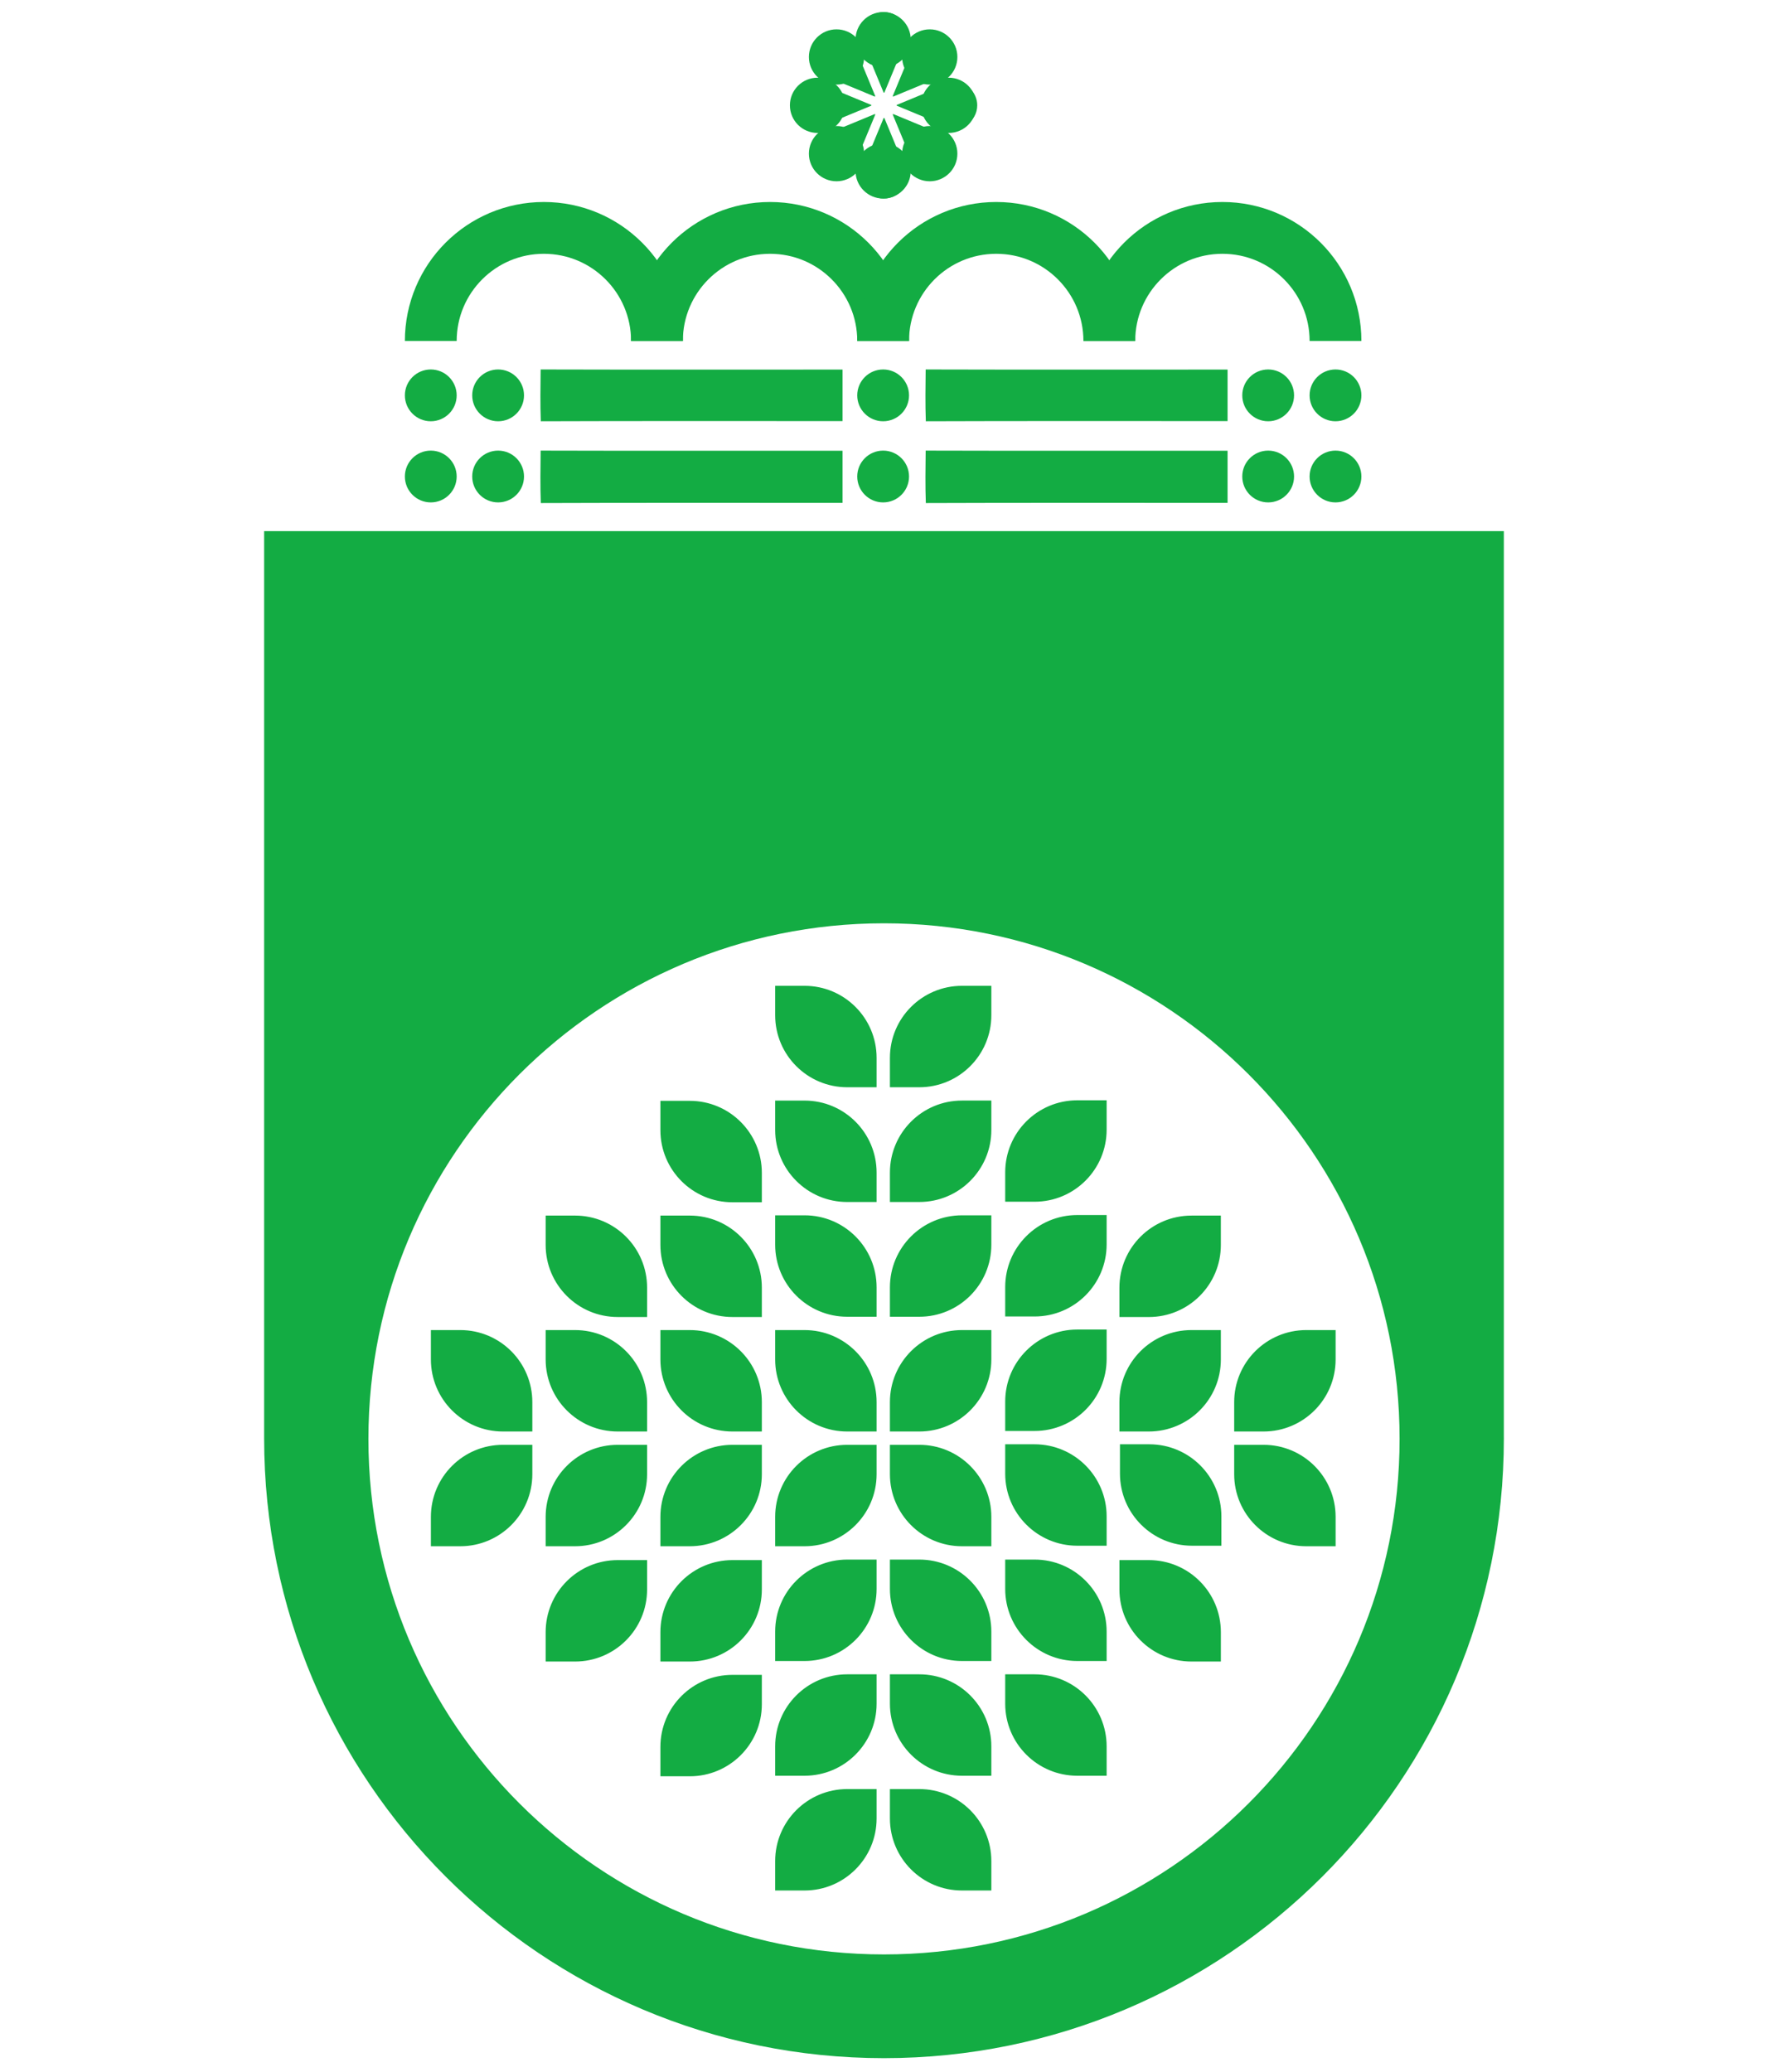 <?xml version="1.0" encoding="UTF-8"?>
<!-- Generated by Pixelmator Pro 3.5.6 -->
<svg width="1024" height="1200" viewBox="0 0 1024 1200" xmlns="http://www.w3.org/2000/svg">
    <path id="Path" fill="#13ac43" stroke="none" d="M 512 1192.105 C 313.721 1192.105 152.982 1031.367 152.982 833.088 C 152.982 832.617 152.996 832.13 152.982 831.66 L 152.982 307.625 L 871.004 307.625 L 871.004 831.66 C 871.004 832.13 871.018 832.603 871.018 833.088 C 871.018 1031.367 710.279 1192.105 512 1192.105 Z M 512 1132.029 C 676.923 1132.029 810.619 998.331 810.619 833.408 C 810.619 668.485 676.923 534.787 512 534.787 C 347.077 534.787 213.381 668.485 213.381 833.408 C 213.381 998.331 347.077 1132.029 512 1132.029 Z M 448.965 1095 L 448.965 1077.977 C 448.965 1054.929 467.652 1036.252 490.691 1036.252 L 507.715 1036.252 L 507.715 1053.275 C 507.715 1076.323 489.029 1095 465.99 1095 L 448.965 1095 Z M 557.15 1095 C 534.103 1095 515.426 1076.314 515.426 1053.275 L 515.426 1036.252 L 532.449 1036.252 C 555.497 1036.252 574.174 1054.929 574.174 1077.977 L 574.174 1095 L 557.15 1095 Z M 382.498 1028.844 L 382.498 1011.82 C 382.498 988.773 401.184 970.096 424.223 970.096 L 441.246 970.096 L 441.246 987.119 C 441.246 1010.167 422.56 1028.844 399.521 1028.844 L 382.498 1028.844 Z M 448.965 1028.531 L 448.965 1011.508 C 448.965 988.46 467.652 969.783 490.691 969.783 L 507.715 969.783 L 507.715 986.807 C 507.715 1009.854 489.029 1028.531 465.99 1028.531 L 448.965 1028.531 Z M 557.15 1028.531 C 534.103 1028.531 515.426 1009.854 515.426 986.807 L 515.426 969.783 L 532.449 969.783 C 555.497 969.783 574.174 988.469 574.174 1011.508 L 574.174 1028.531 L 557.15 1028.531 Z M 623.922 1028.531 C 600.874 1028.531 582.197 1009.854 582.197 986.807 L 582.197 969.783 L 599.221 969.783 C 622.268 969.783 640.945 988.469 640.945 1011.508 L 640.945 1028.531 L 623.922 1028.531 Z M 316.037 962.377 L 316.037 945.352 C 316.037 922.304 334.725 903.627 357.764 903.627 L 374.787 903.627 L 374.787 920.65 C 374.787 943.698 356.11 962.377 333.062 962.377 L 316.037 962.377 Z M 382.498 962.377 L 382.498 945.352 C 382.498 922.304 401.175 903.627 424.223 903.627 L 441.246 903.627 L 441.246 920.65 C 441.246 943.698 422.56 962.377 399.521 962.377 L 382.498 962.377 Z M 690.086 962.377 C 667.039 962.377 648.361 943.689 648.361 920.65 L 648.361 903.627 L 665.385 903.627 C 688.432 903.627 707.109 922.313 707.109 945.352 L 707.109 962.377 L 690.086 962.377 Z M 448.965 962.072 L 448.965 945.049 C 448.965 922.001 467.652 903.324 490.691 903.324 L 507.715 903.324 L 507.715 920.348 C 507.715 943.395 489.029 962.072 465.99 962.072 L 448.965 962.072 Z M 557.15 962.072 C 534.103 962.072 515.426 943.387 515.426 920.348 L 515.426 903.324 L 532.449 903.324 C 555.497 903.324 574.174 922.01 574.174 945.049 L 574.174 962.072 L 557.15 962.072 Z M 623.922 962.072 C 600.874 962.072 582.197 943.387 582.197 920.348 L 582.197 903.324 L 599.221 903.324 C 622.268 903.324 640.945 922.01 640.945 945.049 L 640.945 962.072 L 623.922 962.072 Z M 249.57 895.604 L 249.57 878.58 C 249.57 855.533 268.248 836.855 291.295 836.855 L 308.318 836.855 L 308.318 853.879 C 308.318 876.926 289.633 895.604 266.594 895.604 L 249.57 895.604 Z M 316.037 895.604 L 316.037 878.58 C 316.037 855.533 334.725 836.855 357.764 836.855 L 374.787 836.855 L 374.787 853.879 C 374.787 876.926 356.11 895.604 333.062 895.604 L 316.037 895.604 Z M 382.498 895.604 L 382.498 878.58 C 382.498 855.533 401.184 836.855 424.223 836.855 L 441.246 836.855 L 441.246 853.879 C 441.246 876.926 422.56 895.604 399.521 895.604 L 382.498 895.604 Z M 448.965 895.604 L 448.965 878.58 C 448.965 855.533 467.652 836.855 490.691 836.855 L 507.715 836.855 L 507.715 853.879 C 507.715 876.926 489.029 895.604 465.99 895.604 L 448.965 895.604 Z M 557.15 895.604 C 534.103 895.604 515.426 876.918 515.426 853.879 L 515.426 836.855 L 532.449 836.855 C 555.497 836.855 574.174 855.541 574.174 878.58 L 574.174 895.604 L 557.15 895.604 Z M 756.547 895.604 C 733.499 895.604 714.82 876.918 714.82 853.879 L 714.82 836.855 L 731.846 836.855 C 754.893 836.855 773.57 855.541 773.57 878.58 L 773.57 895.604 L 756.547 895.604 Z M 623.922 895.301 C 600.874 895.301 582.197 876.615 582.197 853.576 L 582.197 836.551 L 599.221 836.551 C 622.268 836.551 640.945 855.238 640.945 878.277 L 640.945 895.301 L 623.922 895.301 Z M 690.391 895.301 C 667.343 895.301 648.666 876.615 648.666 853.576 L 648.666 836.551 L 665.689 836.551 C 688.737 836.551 707.414 855.238 707.414 878.277 L 707.414 895.301 L 690.391 895.301 Z M 291.295 829.145 C 268.248 829.145 249.57 810.459 249.57 787.42 L 249.57 770.396 L 266.594 770.396 C 289.641 770.396 308.318 789.074 308.318 812.121 L 308.318 829.145 L 291.295 829.145 Z M 357.764 829.145 C 334.716 829.145 316.037 810.459 316.037 787.42 L 316.037 770.396 L 333.062 770.396 C 356.11 770.396 374.787 789.074 374.787 812.121 L 374.787 829.145 L 357.764 829.145 Z M 424.223 829.145 C 401.175 829.145 382.498 810.459 382.498 787.42 L 382.498 770.396 L 399.521 770.396 C 422.569 770.396 441.246 789.074 441.246 812.121 L 441.246 829.145 L 424.223 829.145 Z M 490.691 829.145 C 467.644 829.145 448.965 810.459 448.965 787.42 L 448.965 770.396 L 465.99 770.396 C 489.038 770.396 507.715 789.074 507.715 812.121 L 507.715 829.145 L 490.691 829.145 Z M 515.426 829.145 L 515.426 812.121 C 515.426 789.074 534.103 770.396 557.15 770.396 L 574.174 770.396 L 574.174 787.42 C 574.174 810.467 555.497 829.145 532.449 829.145 L 515.426 829.145 Z M 648.354 829.145 L 648.354 812.121 C 648.354 789.074 667.031 770.396 690.078 770.396 L 707.102 770.396 L 707.102 787.42 C 707.102 810.467 688.424 829.145 665.377 829.145 L 648.354 829.145 Z M 714.82 829.145 L 714.82 812.121 C 714.82 789.074 733.508 770.396 756.547 770.396 L 773.57 770.396 L 773.57 787.42 C 773.57 810.467 754.885 829.145 731.846 829.145 L 714.82 829.145 Z M 582.197 828.832 L 582.197 811.809 C 582.197 788.761 600.883 770.084 623.922 770.084 L 640.945 770.084 L 640.945 787.107 C 640.945 810.155 622.268 828.832 599.221 828.832 L 582.197 828.832 Z M 648.354 762.838 L 648.354 745.812 C 648.354 722.765 667.031 704.088 690.078 704.088 L 707.102 704.088 L 707.102 721.111 C 707.102 744.159 688.424 762.838 665.377 762.838 L 648.354 762.838 Z M 357.764 762.828 C 334.716 762.828 316.037 744.142 316.037 721.104 L 316.037 704.08 L 333.062 704.08 C 356.11 704.08 374.787 722.766 374.787 745.805 L 374.787 762.828 L 357.764 762.828 Z M 424.223 762.828 C 401.175 762.828 382.498 744.142 382.498 721.104 L 382.498 704.08 L 399.521 704.08 C 422.569 704.08 441.246 722.766 441.246 745.805 L 441.246 762.828 L 424.223 762.828 Z M 490.691 762.676 C 467.644 762.676 448.965 743.999 448.965 720.951 L 448.965 703.928 L 465.99 703.928 C 489.038 703.928 507.715 722.613 507.715 745.652 L 507.715 762.676 L 490.691 762.676 Z M 515.426 762.676 L 515.426 745.652 C 515.426 722.605 534.103 703.928 557.15 703.928 L 574.174 703.928 L 574.174 720.951 C 574.174 743.999 555.497 762.676 532.449 762.676 L 515.426 762.676 Z M 582.197 762.525 L 582.197 745.5 C 582.197 722.453 600.883 703.775 623.922 703.775 L 640.945 703.775 L 640.945 720.801 C 640.945 743.848 622.268 762.525 599.221 762.525 L 582.197 762.525 Z M 424.223 696.369 C 401.175 696.369 382.498 677.684 382.498 654.645 L 382.498 637.619 L 399.521 637.619 C 422.569 637.619 441.246 656.307 441.246 679.346 L 441.246 696.369 L 424.223 696.369 Z M 490.691 696.217 C 467.644 696.217 448.965 677.531 448.965 654.492 L 448.965 637.469 L 465.99 637.469 C 489.038 637.469 507.715 656.154 507.715 679.193 L 507.715 696.217 L 490.691 696.217 Z M 515.426 696.209 L 515.426 679.184 C 515.426 656.136 534.103 637.459 557.15 637.459 L 574.174 637.459 L 574.174 654.484 C 574.174 677.532 555.497 696.209 532.449 696.209 L 515.426 696.209 Z M 582.197 696.057 L 582.197 679.033 C 582.197 655.986 600.883 637.309 623.922 637.309 L 640.945 637.309 L 640.945 654.332 C 640.945 677.379 622.268 696.057 599.221 696.057 L 582.197 696.057 Z M 490.691 629.75 C 467.644 629.75 448.965 611.062 448.965 588.023 L 448.965 571 L 465.99 571 C 489.038 571 507.715 589.686 507.715 612.725 L 507.715 629.75 L 490.691 629.75 Z M 515.426 629.75 L 515.426 612.725 C 515.426 589.677 534.103 571 557.15 571 L 574.174 571 L 574.174 588.023 C 574.174 611.071 555.497 629.75 532.449 629.75 L 515.426 629.75 Z"/>
    <g id="Group-copy">
        <path id="svg6-copy-6" fill="#f3852b" stroke="none" visibility="hidden" d="M 313.515 308 C 312.671 302.338 313.063 296.662 313.304 291 C 445.862 291.096 578.42 291.022 710.977 291.037 C 711.008 296.677 711.008 302.309 710.977 307.941 C 578.48 307.978 445.983 307.867 313.515 308 Z"/>
        <path id="svg6-copy-2" fill="#13ac43" stroke="none" d="M 313.227 291.38 C 312.855 281.262 313.028 271.118 313.134 261 C 371.419 261.172 429.705 261.04 487.99 261.066 C 488.003 271.144 488.003 281.209 487.99 291.274 C 429.731 291.34 371.472 291.142 313.227 291.38 Z"/>
        <path id="svg6-copy-4" fill="#13ac43" stroke="none" d="M 536.227 291.38 C 535.855 281.262 536.028 271.118 536.134 261 C 594.419 261.172 652.705 261.04 710.99 261.066 C 711.003 271.144 711.003 281.209 710.99 291.274 C 652.731 291.34 594.472 291.142 536.227 291.38 Z"/>
        <path id="svg6-copy-3" fill="#13ac43" stroke="none" d="M 313.227 244 C 312.855 234.009 313.028 223.991 313.134 214 C 371.419 214.17 429.705 214.039 487.99 214.065 C 488.003 224.017 488.003 233.956 487.99 243.895 C 429.731 243.961 371.472 243.765 313.227 244 Z"/>
        <path id="svg6-copy-5" fill="#13ac43" stroke="none" d="M 536.227 244 C 535.855 234.009 536.028 223.991 536.134 214 C 594.419 214.17 652.705 214.039 710.99 214.065 C 711.003 224.017 711.003 233.956 710.99 243.895 C 652.731 243.961 594.472 243.765 536.227 244 Z"/>
        <g id="Group">
            <path id="Shape-copy-12" fill="#13ac43" fill-rule="evenodd" stroke="none" d="M 264.5 229 C 264.5 220.716 257.784 214 249.5 214 C 241.216 214 234.5 220.716 234.5 229 C 234.5 237.284 241.216 244 249.5 244 C 257.784 244 264.5 237.284 264.5 229 Z"/>
            <path id="Shape-copy-15" fill="#13ac43" fill-rule="evenodd" stroke="none" d="M 303.5 229 C 303.5 220.716 296.784 214 288.5 214 C 280.216 214 273.5 220.716 273.5 229 C 273.5 237.284 280.216 244 288.5 244 C 296.784 244 303.5 237.284 303.5 229 Z"/>
            <path id="Shape-copy-17" fill="#13ac43" fill-rule="evenodd" stroke="none" d="M 264.5 276 C 264.5 267.716 257.784 261 249.5 261 C 241.216 261 234.5 267.716 234.5 276 C 234.5 284.284 241.216 291 249.5 291 C 257.784 291 264.5 284.284 264.5 276 Z"/>
            <path id="Shape-copy-16" fill="#13ac43" fill-rule="evenodd" stroke="none" d="M 303.5 276 C 303.5 267.716 296.784 261 288.5 261 C 280.216 261 273.5 267.716 273.5 276 C 273.5 284.284 280.216 291 288.5 291 C 296.784 291 303.5 284.284 303.5 276 Z"/>
            <path id="Shape-copy-19" fill="#13ac43" fill-rule="evenodd" stroke="none" d="M 749.5 276 C 749.5 267.716 742.784 261 734.5 261 C 726.216 261 719.5 267.716 719.5 276 C 719.5 284.284 726.216 291 734.5 291 C 742.784 291 749.5 284.284 749.5 276 Z"/>
            <path id="Shape-copy-18" fill="#13ac43" fill-rule="evenodd" stroke="none" d="M 788.5 276 C 788.5 267.716 781.784 261 773.5 261 C 765.216 261 758.5 267.716 758.5 276 C 758.5 284.284 765.216 291 773.5 291 C 781.784 291 788.5 284.284 788.5 276 Z"/>
            <path id="Shape-copy-13" fill="#13ac43" fill-rule="evenodd" stroke="none" d="M 788.5 229 C 788.5 220.716 781.784 214 773.5 214 C 765.216 214 758.5 220.716 758.5 229 C 758.5 237.284 765.216 244 773.5 244 C 781.784 244 788.5 237.284 788.5 229 Z"/>
            <path id="Shape-copy-14" fill="#13ac43" fill-rule="evenodd" stroke="none" d="M 749.5 229 C 749.5 220.716 742.784 214 734.5 214 C 726.216 214 719.5 220.716 719.5 229 C 719.5 237.284 726.216 244 734.5 244 C 742.784 244 749.5 237.284 749.5 229 Z"/>
            <path id="Shape-copy-20" fill="#13ac43" fill-rule="evenodd" stroke="none" d="M 526.5 229 C 526.5 220.716 519.784 214 511.5 214 C 503.216 214 496.5 220.716 496.5 229 C 496.5 237.284 503.216 244 511.5 244 C 519.784 244 526.5 237.284 526.5 229 Z"/>
            <path id="Shape-copy-21" fill="#13ac43" fill-rule="evenodd" stroke="none" d="M 526.5 276 C 526.5 267.716 519.784 261 511.5 261 C 503.216 261 496.5 267.716 496.5 276 C 496.5 284.284 503.216 291 511.5 291 C 519.784 291 526.5 284.284 526.5 276 Z"/>
        </g>
        <g id="g1">
            <path id="Path-copy-4" fill="#13ac43" stroke="none" d="M 512 7 C 502.701 7 496.384 16.448 499.943 25.04 L 511.755 53.558 C 511.844 53.774 512.155 53.774 512.245 53.558 L 524.057 25.04 C 527.615 16.448 521.299 7 512 7 Z M 482.502 18.998 C 479.392 19.118 476.286 20.354 473.82 22.821 C 467.245 29.395 469.456 40.541 478.047 44.1 L 506.566 55.913 C 506.785 56.001 506.992 55.783 506.904 55.566 L 495.1 27.048 C 492.875 21.679 487.686 18.798 482.502 18.998 Z M 541.497 18.998 C 536.313 18.798 531.125 21.679 528.9 27.048 L 517.088 55.566 C 516.999 55.785 517.218 55.993 517.434 55.904 L 545.952 44.1 C 554.544 40.541 556.76 29.389 550.18 22.812 C 547.714 20.347 544.608 19.118 541.497 18.998 Z M 471.187 47.939 C 464.24 47.859 458 53.445 458 61 C 458 70.299 467.448 76.616 476.039 73.057 L 504.558 61.245 C 504.774 61.156 504.774 60.845 504.558 60.755 L 476.039 48.943 C 474.428 48.275 472.791 47.958 471.187 47.939 Z M 552.812 47.939 C 551.209 47.958 549.571 48.275 547.96 48.943 L 519.442 60.755 C 519.226 60.845 519.226 61.156 519.442 61.245 L 547.96 73.057 C 556.552 76.616 566 70.299 566 61 C 566 53.445 559.76 47.859 552.812 47.939 Z M 517.434 66.088 C 517.215 65.999 517.007 66.218 517.096 66.434 L 528.9 94.952 C 532.459 103.544 543.611 105.76 550.188 99.181 C 556.762 92.606 554.544 81.459 545.952 77.901 L 517.434 66.088 Z M 506.566 66.097 L 478.047 77.901 C 469.456 81.459 467.243 92.603 473.82 99.181 C 480.395 105.755 491.541 103.544 495.1 94.952 L 506.912 66.434 C 507.001 66.215 506.782 66.008 506.566 66.097 Z M 512 68.282 C 511.9 68.282 511.8 68.334 511.755 68.442 L 499.943 96.96 C 496.384 105.552 502.701 115 512 115 C 521.299 115 527.615 105.552 524.057 96.96 L 512.245 68.442 C 512.2 68.334 512.1 68.282 512 68.282 Z"/>
            <g id="g2">
                <path id="Shape" fill="#13ac43" fill-rule="evenodd" stroke="none" d="M 565.5 61 C 565.5 52.163 558.337 45 549.5 45 C 540.663 45 533.5 52.163 533.5 61 C 533.5 69.837 540.663 77 549.5 77 C 558.337 77 565.5 69.837 565.5 61 Z"/>
                <path id="Shape-copy" fill="#13ac43" fill-rule="evenodd" stroke="none" d="M 554.5 89 C 554.5 80.163 547.337 73 538.5 73 C 529.663 73 522.5 80.163 522.5 89 C 522.5 97.837 529.663 105 538.5 105 C 547.337 105 554.5 97.837 554.5 89 Z"/>
                <path id="Shape-copy-2" fill="#13ac43" fill-rule="evenodd" stroke="none" d="M 527.5 99 C 527.5 90.163 520.337 83 511.5 83 C 502.663 83 495.5 90.163 495.5 99 C 495.5 107.837 502.663 115 511.5 115 C 520.337 115 527.5 107.837 527.5 99 Z"/>
                <path id="Shape-copy-3" fill="#13ac43" fill-rule="evenodd" stroke="none" d="M 489.5 61 C 489.5 52.163 482.337 45 473.5 45 C 464.663 45 457.5 52.163 457.5 61 C 457.5 69.837 464.663 77 473.5 77 C 482.337 77 489.5 69.837 489.5 61 Z"/>
                <path id="Shape-copy-4" fill="#13ac43" fill-rule="evenodd" stroke="none" d="M 500.5 89 C 500.5 80.163 493.337 73 484.5 73 C 475.663 73 468.5 80.163 468.5 89 C 468.5 97.837 475.663 105 484.5 105 C 493.337 105 500.5 97.837 500.5 89 Z"/>
                <path id="Shape-copy-7" fill="#13ac43" fill-rule="evenodd" stroke="none" d="M 554.5 33 C 554.5 41.837 547.337 49 538.5 49 C 529.663 49 522.5 41.837 522.5 33 C 522.5 24.163 529.663 17 538.5 17 C 547.337 17 554.5 24.163 554.5 33 Z"/>
                <path id="Shape-copy-6" fill="#13ac43" fill-rule="evenodd" stroke="none" d="M 527.5 23 C 527.5 31.837 520.337 39 511.5 39 C 502.663 39 495.5 31.837 495.5 23 C 495.5 14.163 502.663 7 511.5 7 C 520.337 7 527.5 14.163 527.5 23 Z"/>
                <path id="Shape-copy-5" fill="#13ac43" fill-rule="evenodd" stroke="none" d="M 500.5 33 C 500.5 41.837 493.337 49 484.5 49 C 475.663 49 468.5 41.837 468.5 33 C 468.5 24.163 475.663 17 484.5 17 C 493.337 17 500.5 24.163 500.5 33 Z"/>
            </g>
        </g>
        <g id="g3">
            <path id="path1" fill="none" stroke="#13ac43" stroke-width="30" d="M 380.5 197.5 C 380.5 161.325 351.175 132 315 132 C 278.825 132 249.5 161.325 249.5 197.5 M 380.5 197.5"/>
            <path id="Path-copy" fill="none" stroke="#13ac43" stroke-width="30" d="M 511.5 197.5 C 511.5 161.325 482.175 132 446 132 C 409.825 132 380.5 161.325 380.5 197.5 M 511.5 197.5"/>
            <path id="Path-copy-2" fill="none" stroke="#13ac43" stroke-width="30" d="M 642.5 197.5 C 642.5 161.325 613.175 132 577 132 C 540.825 132 511.5 161.325 511.5 197.5 M 642.5 197.5"/>
            <path id="Path-copy-3" fill="none" stroke="#13ac43" stroke-width="30" d="M 773.5 197.5 C 773.5 161.325 744.175 132 708 132 C 671.825 132 642.5 161.325 642.5 197.5 M 773.5 197.5"/>
        </g>
    </g>
</svg>
